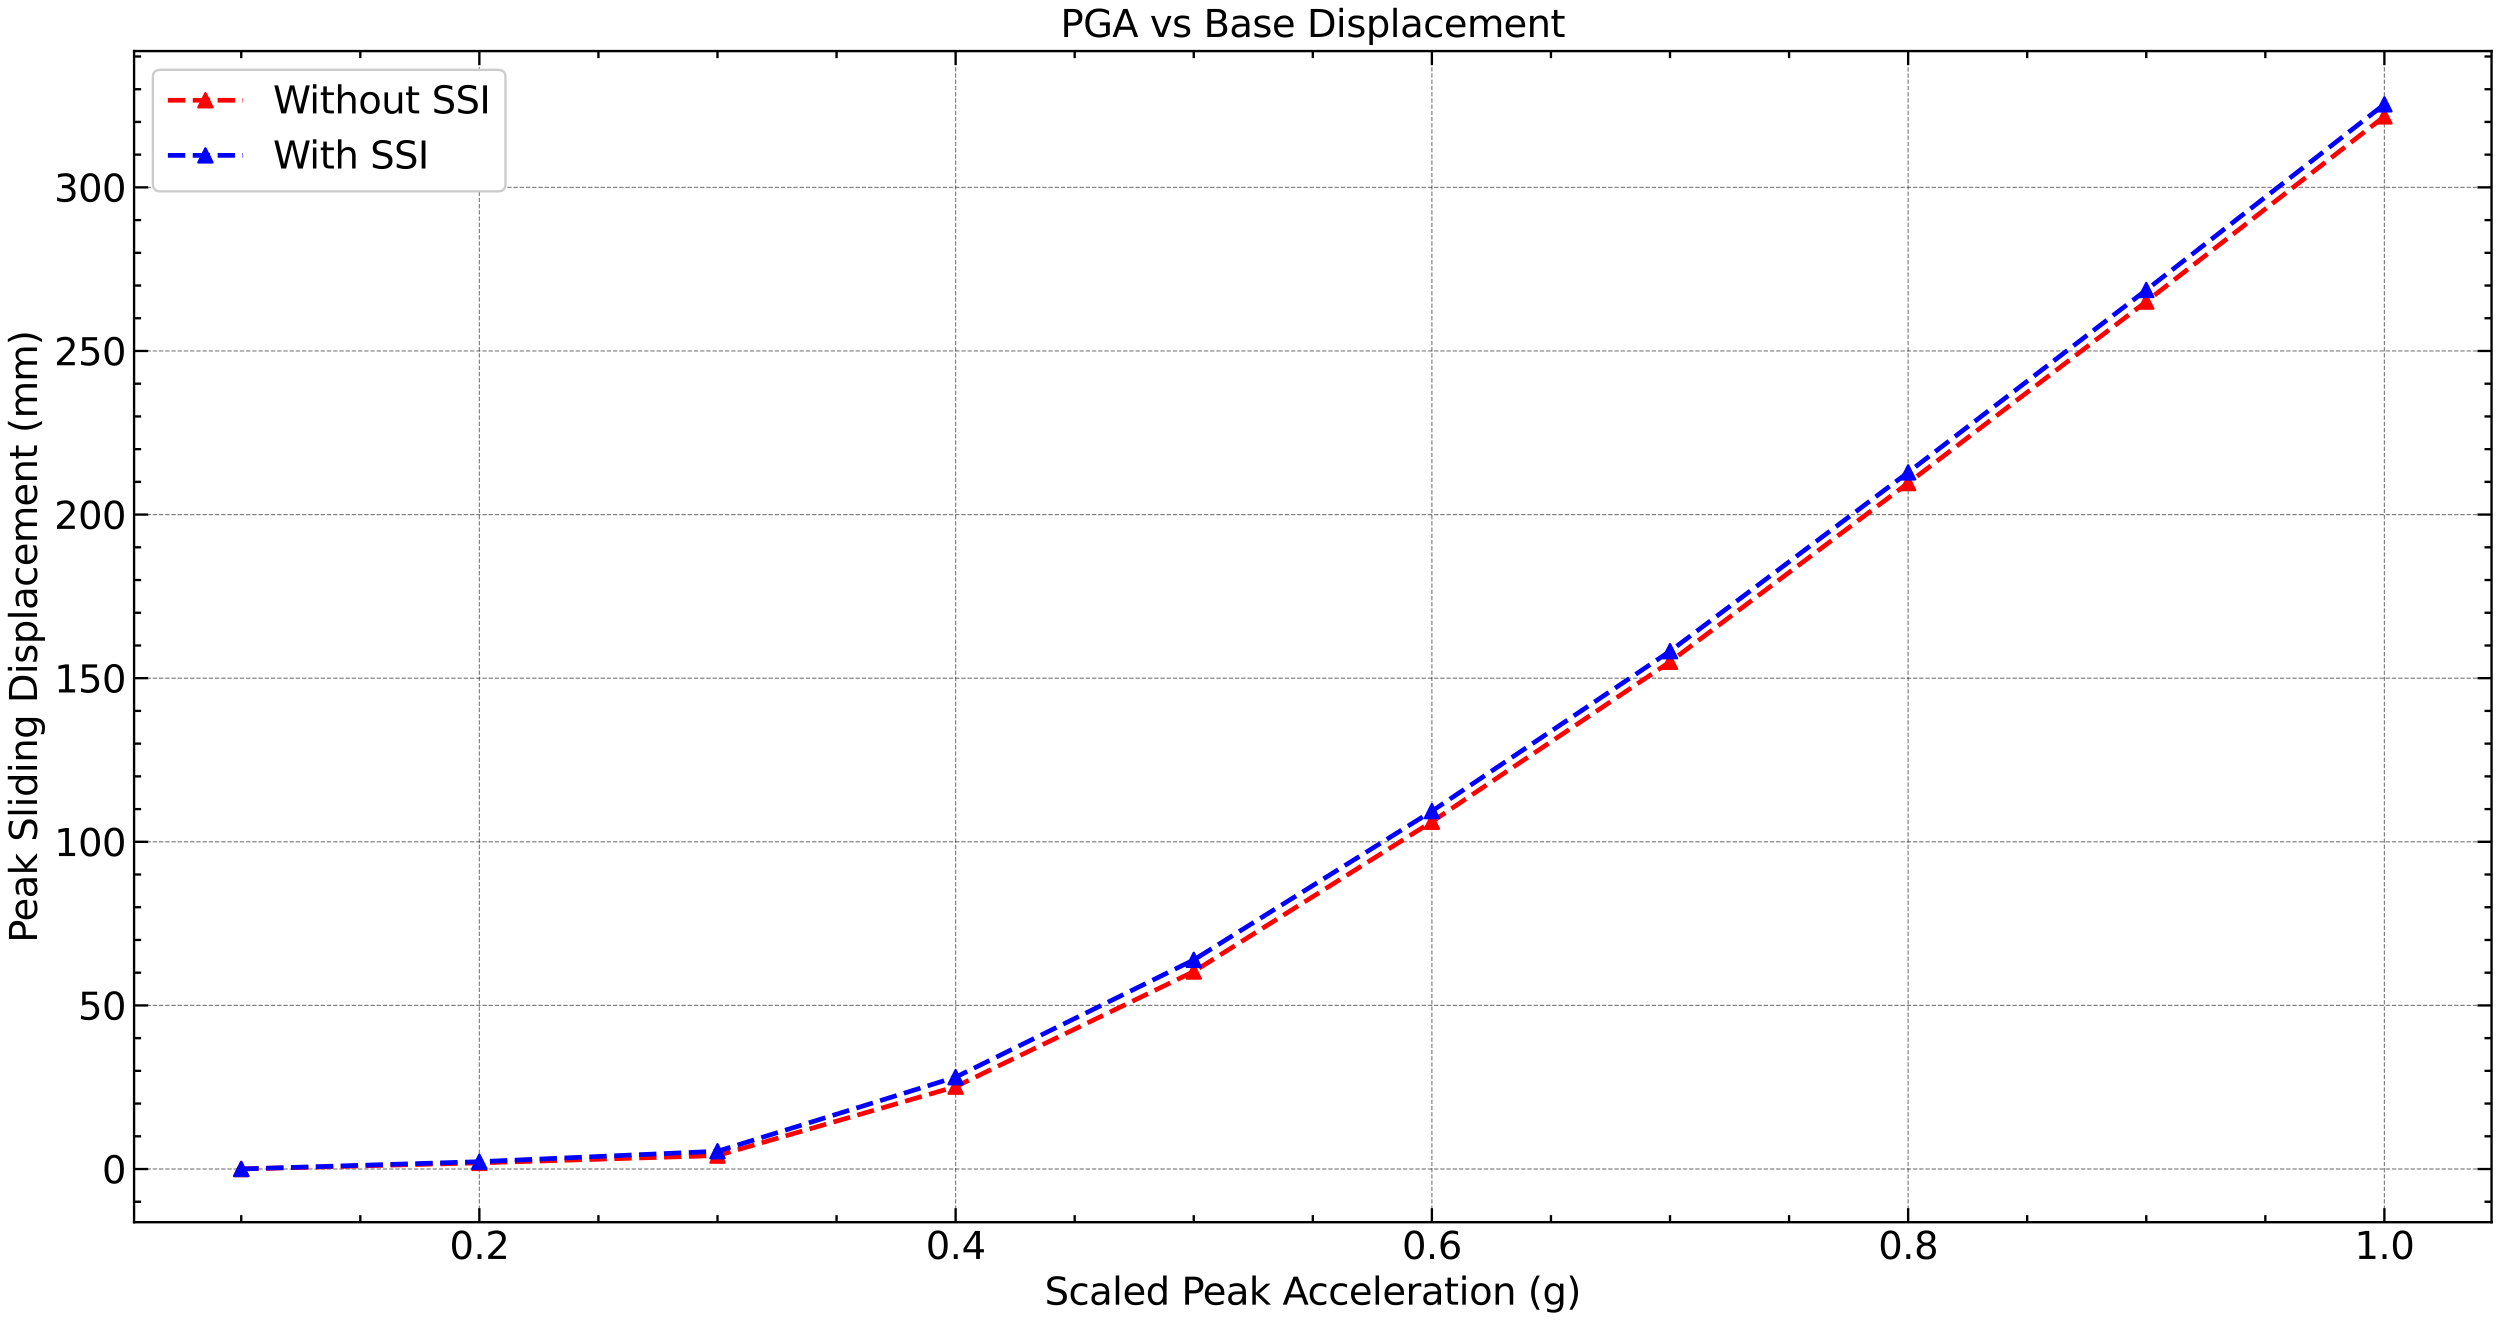 <?xml version="1.0" encoding="utf-8" standalone="no"?>
<!DOCTYPE svg PUBLIC "-//W3C//DTD SVG 1.1//EN"
  "http://www.w3.org/Graphics/SVG/1.1/DTD/svg11.dtd">
<svg xmlns:xlink="http://www.w3.org/1999/xlink" width="1065.125pt" height="562.788pt" viewBox="0 0 1065.125 562.788" xmlns="http://www.w3.org/2000/svg" version="1.1">
 <defs>
  <style type="text/css">*{stroke-linejoin: round; stroke-linecap: butt}</style>
 </defs>
 <g id="figure_1">
  <g id="patch_1">
   <path d="M 0 562.788 
L 1065.125 562.788 
L 1065.125 0 
L 0 0 
z
" style="fill: #ffffff"/>
  </g>
  <g id="axes_1">
   <g id="patch_2">
    <path d="M 57.125 520.717 
L 1061.525 520.717 
L 1061.525 21.758 
L 57.125 21.758 
z
" style="fill: #ffffff"/>
   </g>
   <g id="matplotlib.axis_1">
    <g id="xtick_1">
     <g id="line2d_1">
      <path d="M 204.234 520.717 
L 204.234 21.758 
" clip-path="url(#pe6482aa13a)" style="fill: none; stroke-dasharray: 1.85,0.8; stroke-dashoffset: 0; stroke: #000000; stroke-opacity: 0.5; stroke-width: 0.5"/>
     </g>
     <g id="line2d_2">
      <defs>
       <path id="m97646b4188" d="M 0 0 
L 0 -6 
" style="stroke: #000000"/>
      </defs>
      <g>
       <use xlink:href="#m97646b4188" x="204.234" y="520.717" style="stroke: #000000"/>
      </g>
     </g>
     <g id="line2d_3">
      <defs>
       <path id="mc28f38e3e9" d="M 0 0 
L 0 6 
" style="stroke: #000000"/>
      </defs>
      <g>
       <use xlink:href="#mc28f38e3e9" x="204.234" y="21.758" style="stroke: #000000"/>
      </g>
     </g>
     <g id="text_1">
      <!-- 0.2 -->
      <g transform="translate(191.512 536.375) scale(0.16 -0.16)">
       <defs>
        <path id="DejaVuSans-30" d="M 2034 4250 
Q 1547 4250 1301 3770 
Q 1056 3291 1056 2328 
Q 1056 1369 1301 889 
Q 1547 409 2034 409 
Q 2525 409 2770 889 
Q 3016 1369 3016 2328 
Q 3016 3291 2770 3770 
Q 2525 4250 2034 4250 
z
M 2034 4750 
Q 2819 4750 3233 4129 
Q 3647 3509 3647 2328 
Q 3647 1150 3233 529 
Q 2819 -91 2034 -91 
Q 1250 -91 836 529 
Q 422 1150 422 2328 
Q 422 3509 836 4129 
Q 1250 4750 2034 4750 
z
" transform="scale(0.016)"/>
        <path id="DejaVuSans-2e" d="M 684 794 
L 1344 794 
L 1344 0 
L 684 0 
L 684 794 
z
" transform="scale(0.016)"/>
        <path id="DejaVuSans-32" d="M 1228 531 
L 3431 531 
L 3431 0 
L 469 0 
L 469 531 
Q 828 903 1448 1529 
Q 2069 2156 2228 2338 
Q 2531 2678 2651 2914 
Q 2772 3150 2772 3378 
Q 2772 3750 2511 3984 
Q 2250 4219 1831 4219 
Q 1534 4219 1204 4116 
Q 875 4013 500 3803 
L 500 4441 
Q 881 4594 1212 4672 
Q 1544 4750 1819 4750 
Q 2544 4750 2975 4387 
Q 3406 4025 3406 3419 
Q 3406 3131 3298 2873 
Q 3191 2616 2906 2266 
Q 2828 2175 2409 1742 
Q 1991 1309 1228 531 
z
" transform="scale(0.016)"/>
       </defs>
       <use xlink:href="#DejaVuSans-30"/>
       <use xlink:href="#DejaVuSans-2e" x="63.623"/>
       <use xlink:href="#DejaVuSans-32" x="95.41"/>
      </g>
     </g>
    </g>
    <g id="xtick_2">
     <g id="line2d_4">
      <path d="M 407.143 520.717 
L 407.143 21.758 
" clip-path="url(#pe6482aa13a)" style="fill: none; stroke-dasharray: 1.85,0.8; stroke-dashoffset: 0; stroke: #000000; stroke-opacity: 0.5; stroke-width: 0.5"/>
     </g>
     <g id="line2d_5">
      <g>
       <use xlink:href="#m97646b4188" x="407.143" y="520.717" style="stroke: #000000"/>
      </g>
     </g>
     <g id="line2d_6">
      <g>
       <use xlink:href="#mc28f38e3e9" x="407.143" y="21.758" style="stroke: #000000"/>
      </g>
     </g>
     <g id="text_2">
      <!-- 0.4 -->
      <g transform="translate(394.421 536.375) scale(0.16 -0.16)">
       <defs>
        <path id="DejaVuSans-34" d="M 2419 4116 
L 825 1625 
L 2419 1625 
L 2419 4116 
z
M 2253 4666 
L 3047 4666 
L 3047 1625 
L 3713 1625 
L 3713 1100 
L 3047 1100 
L 3047 0 
L 2419 0 
L 2419 1100 
L 313 1100 
L 313 1709 
L 2253 4666 
z
" transform="scale(0.016)"/>
       </defs>
       <use xlink:href="#DejaVuSans-30"/>
       <use xlink:href="#DejaVuSans-2e" x="63.623"/>
       <use xlink:href="#DejaVuSans-34" x="95.41"/>
      </g>
     </g>
    </g>
    <g id="xtick_3">
     <g id="line2d_7">
      <path d="M 610.052 520.717 
L 610.052 21.758 
" clip-path="url(#pe6482aa13a)" style="fill: none; stroke-dasharray: 1.85,0.8; stroke-dashoffset: 0; stroke: #000000; stroke-opacity: 0.5; stroke-width: 0.5"/>
     </g>
     <g id="line2d_8">
      <g>
       <use xlink:href="#m97646b4188" x="610.052" y="520.717" style="stroke: #000000"/>
      </g>
     </g>
     <g id="line2d_9">
      <g>
       <use xlink:href="#mc28f38e3e9" x="610.052" y="21.758" style="stroke: #000000"/>
      </g>
     </g>
     <g id="text_3">
      <!-- 0.6 -->
      <g transform="translate(597.33 536.375) scale(0.16 -0.16)">
       <defs>
        <path id="DejaVuSans-36" d="M 2113 2584 
Q 1688 2584 1439 2293 
Q 1191 2003 1191 1497 
Q 1191 994 1439 701 
Q 1688 409 2113 409 
Q 2538 409 2786 701 
Q 3034 994 3034 1497 
Q 3034 2003 2786 2293 
Q 2538 2584 2113 2584 
z
M 3366 4563 
L 3366 3988 
Q 3128 4100 2886 4159 
Q 2644 4219 2406 4219 
Q 1781 4219 1451 3797 
Q 1122 3375 1075 2522 
Q 1259 2794 1537 2939 
Q 1816 3084 2150 3084 
Q 2853 3084 3261 2657 
Q 3669 2231 3669 1497 
Q 3669 778 3244 343 
Q 2819 -91 2113 -91 
Q 1303 -91 875 529 
Q 447 1150 447 2328 
Q 447 3434 972 4092 
Q 1497 4750 2381 4750 
Q 2619 4750 2861 4703 
Q 3103 4656 3366 4563 
z
" transform="scale(0.016)"/>
       </defs>
       <use xlink:href="#DejaVuSans-30"/>
       <use xlink:href="#DejaVuSans-2e" x="63.623"/>
       <use xlink:href="#DejaVuSans-36" x="95.41"/>
      </g>
     </g>
    </g>
    <g id="xtick_4">
     <g id="line2d_10">
      <path d="M 812.961 520.717 
L 812.961 21.758 
" clip-path="url(#pe6482aa13a)" style="fill: none; stroke-dasharray: 1.85,0.8; stroke-dashoffset: 0; stroke: #000000; stroke-opacity: 0.5; stroke-width: 0.5"/>
     </g>
     <g id="line2d_11">
      <g>
       <use xlink:href="#m97646b4188" x="812.961" y="520.717" style="stroke: #000000"/>
      </g>
     </g>
     <g id="line2d_12">
      <g>
       <use xlink:href="#mc28f38e3e9" x="812.961" y="21.758" style="stroke: #000000"/>
      </g>
     </g>
     <g id="text_4">
      <!-- 0.8 -->
      <g transform="translate(800.239 536.375) scale(0.16 -0.16)">
       <defs>
        <path id="DejaVuSans-38" d="M 2034 2216 
Q 1584 2216 1326 1975 
Q 1069 1734 1069 1313 
Q 1069 891 1326 650 
Q 1584 409 2034 409 
Q 2484 409 2743 651 
Q 3003 894 3003 1313 
Q 3003 1734 2745 1975 
Q 2488 2216 2034 2216 
z
M 1403 2484 
Q 997 2584 770 2862 
Q 544 3141 544 3541 
Q 544 4100 942 4425 
Q 1341 4750 2034 4750 
Q 2731 4750 3128 4425 
Q 3525 4100 3525 3541 
Q 3525 3141 3298 2862 
Q 3072 2584 2669 2484 
Q 3125 2378 3379 2068 
Q 3634 1759 3634 1313 
Q 3634 634 3220 271 
Q 2806 -91 2034 -91 
Q 1263 -91 848 271 
Q 434 634 434 1313 
Q 434 1759 690 2068 
Q 947 2378 1403 2484 
z
M 1172 3481 
Q 1172 3119 1398 2916 
Q 1625 2713 2034 2713 
Q 2441 2713 2670 2916 
Q 2900 3119 2900 3481 
Q 2900 3844 2670 4047 
Q 2441 4250 2034 4250 
Q 1625 4250 1398 4047 
Q 1172 3844 1172 3481 
z
" transform="scale(0.016)"/>
       </defs>
       <use xlink:href="#DejaVuSans-30"/>
       <use xlink:href="#DejaVuSans-2e" x="63.623"/>
       <use xlink:href="#DejaVuSans-38" x="95.41"/>
      </g>
     </g>
    </g>
    <g id="xtick_5">
     <g id="line2d_13">
      <path d="M 1015.87 520.717 
L 1015.87 21.758 
" clip-path="url(#pe6482aa13a)" style="fill: none; stroke-dasharray: 1.85,0.8; stroke-dashoffset: 0; stroke: #000000; stroke-opacity: 0.5; stroke-width: 0.5"/>
     </g>
     <g id="line2d_14">
      <g>
       <use xlink:href="#m97646b4188" x="1015.87" y="520.717" style="stroke: #000000"/>
      </g>
     </g>
     <g id="line2d_15">
      <g>
       <use xlink:href="#mc28f38e3e9" x="1015.87" y="21.758" style="stroke: #000000"/>
      </g>
     </g>
     <g id="text_5">
      <!-- 1.0 -->
      <g transform="translate(1003.148 536.375) scale(0.16 -0.16)">
       <defs>
        <path id="DejaVuSans-31" d="M 794 531 
L 1825 531 
L 1825 4091 
L 703 3866 
L 703 4441 
L 1819 4666 
L 2450 4666 
L 2450 531 
L 3481 531 
L 3481 0 
L 794 0 
L 794 531 
z
" transform="scale(0.016)"/>
       </defs>
       <use xlink:href="#DejaVuSans-31"/>
       <use xlink:href="#DejaVuSans-2e" x="63.623"/>
       <use xlink:href="#DejaVuSans-30" x="95.41"/>
      </g>
     </g>
    </g>
    <g id="xtick_6">
     <g id="line2d_16">
      <defs>
       <path id="mf83db8bc07" d="M 0 0 
L 0 -3 
" style="stroke: #000000"/>
      </defs>
      <g>
       <use xlink:href="#mf83db8bc07" x="102.78" y="520.717" style="stroke: #000000"/>
      </g>
     </g>
     <g id="line2d_17">
      <defs>
       <path id="mc433a8d5a1" d="M 0 0 
L 0 3 
" style="stroke: #000000"/>
      </defs>
      <g>
       <use xlink:href="#mc433a8d5a1" x="102.78" y="21.758" style="stroke: #000000"/>
      </g>
     </g>
    </g>
    <g id="xtick_7">
     <g id="line2d_18">
      <g>
       <use xlink:href="#mf83db8bc07" x="153.507" y="520.717" style="stroke: #000000"/>
      </g>
     </g>
     <g id="line2d_19">
      <g>
       <use xlink:href="#mc433a8d5a1" x="153.507" y="21.758" style="stroke: #000000"/>
      </g>
     </g>
    </g>
    <g id="xtick_8">
     <g id="line2d_20">
      <g>
       <use xlink:href="#mf83db8bc07" x="254.961" y="520.717" style="stroke: #000000"/>
      </g>
     </g>
     <g id="line2d_21">
      <g>
       <use xlink:href="#mc433a8d5a1" x="254.961" y="21.758" style="stroke: #000000"/>
      </g>
     </g>
    </g>
    <g id="xtick_9">
     <g id="line2d_22">
      <g>
       <use xlink:href="#mf83db8bc07" x="305.689" y="520.717" style="stroke: #000000"/>
      </g>
     </g>
     <g id="line2d_23">
      <g>
       <use xlink:href="#mc433a8d5a1" x="305.689" y="21.758" style="stroke: #000000"/>
      </g>
     </g>
    </g>
    <g id="xtick_10">
     <g id="line2d_24">
      <g>
       <use xlink:href="#mf83db8bc07" x="356.416" y="520.717" style="stroke: #000000"/>
      </g>
     </g>
     <g id="line2d_25">
      <g>
       <use xlink:href="#mc433a8d5a1" x="356.416" y="21.758" style="stroke: #000000"/>
      </g>
     </g>
    </g>
    <g id="xtick_11">
     <g id="line2d_26">
      <g>
       <use xlink:href="#mf83db8bc07" x="457.87" y="520.717" style="stroke: #000000"/>
      </g>
     </g>
     <g id="line2d_27">
      <g>
       <use xlink:href="#mc433a8d5a1" x="457.87" y="21.758" style="stroke: #000000"/>
      </g>
     </g>
    </g>
    <g id="xtick_12">
     <g id="line2d_28">
      <g>
       <use xlink:href="#mf83db8bc07" x="508.598" y="520.717" style="stroke: #000000"/>
      </g>
     </g>
     <g id="line2d_29">
      <g>
       <use xlink:href="#mc433a8d5a1" x="508.598" y="21.758" style="stroke: #000000"/>
      </g>
     </g>
    </g>
    <g id="xtick_13">
     <g id="line2d_30">
      <g>
       <use xlink:href="#mf83db8bc07" x="559.325" y="520.717" style="stroke: #000000"/>
      </g>
     </g>
     <g id="line2d_31">
      <g>
       <use xlink:href="#mc433a8d5a1" x="559.325" y="21.758" style="stroke: #000000"/>
      </g>
     </g>
    </g>
    <g id="xtick_14">
     <g id="line2d_32">
      <g>
       <use xlink:href="#mf83db8bc07" x="660.78" y="520.717" style="stroke: #000000"/>
      </g>
     </g>
     <g id="line2d_33">
      <g>
       <use xlink:href="#mc433a8d5a1" x="660.78" y="21.758" style="stroke: #000000"/>
      </g>
     </g>
    </g>
    <g id="xtick_15">
     <g id="line2d_34">
      <g>
       <use xlink:href="#mf83db8bc07" x="711.507" y="520.717" style="stroke: #000000"/>
      </g>
     </g>
     <g id="line2d_35">
      <g>
       <use xlink:href="#mc433a8d5a1" x="711.507" y="21.758" style="stroke: #000000"/>
      </g>
     </g>
    </g>
    <g id="xtick_16">
     <g id="line2d_36">
      <g>
       <use xlink:href="#mf83db8bc07" x="762.234" y="520.717" style="stroke: #000000"/>
      </g>
     </g>
     <g id="line2d_37">
      <g>
       <use xlink:href="#mc433a8d5a1" x="762.234" y="21.758" style="stroke: #000000"/>
      </g>
     </g>
    </g>
    <g id="xtick_17">
     <g id="line2d_38">
      <g>
       <use xlink:href="#mf83db8bc07" x="863.689" y="520.717" style="stroke: #000000"/>
      </g>
     </g>
     <g id="line2d_39">
      <g>
       <use xlink:href="#mc433a8d5a1" x="863.689" y="21.758" style="stroke: #000000"/>
      </g>
     </g>
    </g>
    <g id="xtick_18">
     <g id="line2d_40">
      <g>
       <use xlink:href="#mf83db8bc07" x="914.416" y="520.717" style="stroke: #000000"/>
      </g>
     </g>
     <g id="line2d_41">
      <g>
       <use xlink:href="#mc433a8d5a1" x="914.416" y="21.758" style="stroke: #000000"/>
      </g>
     </g>
    </g>
    <g id="xtick_19">
     <g id="line2d_42">
      <g>
       <use xlink:href="#mf83db8bc07" x="965.143" y="520.717" style="stroke: #000000"/>
      </g>
     </g>
     <g id="line2d_43">
      <g>
       <use xlink:href="#mc433a8d5a1" x="965.143" y="21.758" style="stroke: #000000"/>
      </g>
     </g>
    </g>
    <g id="text_6">
     <!-- Scaled Peak Acceleration (g) -->
     <g transform="translate(445.069 555.86) scale(0.16 -0.16)">
      <defs>
       <path id="DejaVuSans-53" d="M 3425 4513 
L 3425 3897 
Q 3066 4069 2747 4153 
Q 2428 4238 2131 4238 
Q 1616 4238 1336 4038 
Q 1056 3838 1056 3469 
Q 1056 3159 1242 3001 
Q 1428 2844 1947 2747 
L 2328 2669 
Q 3034 2534 3370 2195 
Q 3706 1856 3706 1288 
Q 3706 609 3251 259 
Q 2797 -91 1919 -91 
Q 1588 -91 1214 -16 
Q 841 59 441 206 
L 441 856 
Q 825 641 1194 531 
Q 1563 422 1919 422 
Q 2459 422 2753 634 
Q 3047 847 3047 1241 
Q 3047 1584 2836 1778 
Q 2625 1972 2144 2069 
L 1759 2144 
Q 1053 2284 737 2584 
Q 422 2884 422 3419 
Q 422 4038 858 4394 
Q 1294 4750 2059 4750 
Q 2388 4750 2728 4690 
Q 3069 4631 3425 4513 
z
" transform="scale(0.016)"/>
       <path id="DejaVuSans-63" d="M 3122 3366 
L 3122 2828 
Q 2878 2963 2633 3030 
Q 2388 3097 2138 3097 
Q 1578 3097 1268 2742 
Q 959 2388 959 1747 
Q 959 1106 1268 751 
Q 1578 397 2138 397 
Q 2388 397 2633 464 
Q 2878 531 3122 666 
L 3122 134 
Q 2881 22 2623 -34 
Q 2366 -91 2075 -91 
Q 1284 -91 818 406 
Q 353 903 353 1747 
Q 353 2603 823 3093 
Q 1294 3584 2113 3584 
Q 2378 3584 2631 3529 
Q 2884 3475 3122 3366 
z
" transform="scale(0.016)"/>
       <path id="DejaVuSans-61" d="M 2194 1759 
Q 1497 1759 1228 1600 
Q 959 1441 959 1056 
Q 959 750 1161 570 
Q 1363 391 1709 391 
Q 2188 391 2477 730 
Q 2766 1069 2766 1631 
L 2766 1759 
L 2194 1759 
z
M 3341 1997 
L 3341 0 
L 2766 0 
L 2766 531 
Q 2569 213 2275 61 
Q 1981 -91 1556 -91 
Q 1019 -91 701 211 
Q 384 513 384 1019 
Q 384 1609 779 1909 
Q 1175 2209 1959 2209 
L 2766 2209 
L 2766 2266 
Q 2766 2663 2505 2880 
Q 2244 3097 1772 3097 
Q 1472 3097 1187 3025 
Q 903 2953 641 2809 
L 641 3341 
Q 956 3463 1253 3523 
Q 1550 3584 1831 3584 
Q 2591 3584 2966 3190 
Q 3341 2797 3341 1997 
z
" transform="scale(0.016)"/>
       <path id="DejaVuSans-6c" d="M 603 4863 
L 1178 4863 
L 1178 0 
L 603 0 
L 603 4863 
z
" transform="scale(0.016)"/>
       <path id="DejaVuSans-65" d="M 3597 1894 
L 3597 1613 
L 953 1613 
Q 991 1019 1311 708 
Q 1631 397 2203 397 
Q 2534 397 2845 478 
Q 3156 559 3463 722 
L 3463 178 
Q 3153 47 2828 -22 
Q 2503 -91 2169 -91 
Q 1331 -91 842 396 
Q 353 884 353 1716 
Q 353 2575 817 3079 
Q 1281 3584 2069 3584 
Q 2775 3584 3186 3129 
Q 3597 2675 3597 1894 
z
M 3022 2063 
Q 3016 2534 2758 2815 
Q 2500 3097 2075 3097 
Q 1594 3097 1305 2825 
Q 1016 2553 972 2059 
L 3022 2063 
z
" transform="scale(0.016)"/>
       <path id="DejaVuSans-64" d="M 2906 2969 
L 2906 4863 
L 3481 4863 
L 3481 0 
L 2906 0 
L 2906 525 
Q 2725 213 2448 61 
Q 2172 -91 1784 -91 
Q 1150 -91 751 415 
Q 353 922 353 1747 
Q 353 2572 751 3078 
Q 1150 3584 1784 3584 
Q 2172 3584 2448 3432 
Q 2725 3281 2906 2969 
z
M 947 1747 
Q 947 1113 1208 752 
Q 1469 391 1925 391 
Q 2381 391 2643 752 
Q 2906 1113 2906 1747 
Q 2906 2381 2643 2742 
Q 2381 3103 1925 3103 
Q 1469 3103 1208 2742 
Q 947 2381 947 1747 
z
" transform="scale(0.016)"/>
       <path id="DejaVuSans-20" transform="scale(0.016)"/>
       <path id="DejaVuSans-50" d="M 1259 4147 
L 1259 2394 
L 2053 2394 
Q 2494 2394 2734 2622 
Q 2975 2850 2975 3272 
Q 2975 3691 2734 3919 
Q 2494 4147 2053 4147 
L 1259 4147 
z
M 628 4666 
L 2053 4666 
Q 2838 4666 3239 4311 
Q 3641 3956 3641 3272 
Q 3641 2581 3239 2228 
Q 2838 1875 2053 1875 
L 1259 1875 
L 1259 0 
L 628 0 
L 628 4666 
z
" transform="scale(0.016)"/>
       <path id="DejaVuSans-6b" d="M 581 4863 
L 1159 4863 
L 1159 1991 
L 2875 3500 
L 3609 3500 
L 1753 1863 
L 3688 0 
L 2938 0 
L 1159 1709 
L 1159 0 
L 581 0 
L 581 4863 
z
" transform="scale(0.016)"/>
       <path id="DejaVuSans-41" d="M 2188 4044 
L 1331 1722 
L 3047 1722 
L 2188 4044 
z
M 1831 4666 
L 2547 4666 
L 4325 0 
L 3669 0 
L 3244 1197 
L 1141 1197 
L 716 0 
L 50 0 
L 1831 4666 
z
" transform="scale(0.016)"/>
       <path id="DejaVuSans-72" d="M 2631 2963 
Q 2534 3019 2420 3045 
Q 2306 3072 2169 3072 
Q 1681 3072 1420 2755 
Q 1159 2438 1159 1844 
L 1159 0 
L 581 0 
L 581 3500 
L 1159 3500 
L 1159 2956 
Q 1341 3275 1631 3429 
Q 1922 3584 2338 3584 
Q 2397 3584 2469 3576 
Q 2541 3569 2628 3553 
L 2631 2963 
z
" transform="scale(0.016)"/>
       <path id="DejaVuSans-74" d="M 1172 4494 
L 1172 3500 
L 2356 3500 
L 2356 3053 
L 1172 3053 
L 1172 1153 
Q 1172 725 1289 603 
Q 1406 481 1766 481 
L 2356 481 
L 2356 0 
L 1766 0 
Q 1100 0 847 248 
Q 594 497 594 1153 
L 594 3053 
L 172 3053 
L 172 3500 
L 594 3500 
L 594 4494 
L 1172 4494 
z
" transform="scale(0.016)"/>
       <path id="DejaVuSans-69" d="M 603 3500 
L 1178 3500 
L 1178 0 
L 603 0 
L 603 3500 
z
M 603 4863 
L 1178 4863 
L 1178 4134 
L 603 4134 
L 603 4863 
z
" transform="scale(0.016)"/>
       <path id="DejaVuSans-6f" d="M 1959 3097 
Q 1497 3097 1228 2736 
Q 959 2375 959 1747 
Q 959 1119 1226 758 
Q 1494 397 1959 397 
Q 2419 397 2687 759 
Q 2956 1122 2956 1747 
Q 2956 2369 2687 2733 
Q 2419 3097 1959 3097 
z
M 1959 3584 
Q 2709 3584 3137 3096 
Q 3566 2609 3566 1747 
Q 3566 888 3137 398 
Q 2709 -91 1959 -91 
Q 1206 -91 779 398 
Q 353 888 353 1747 
Q 353 2609 779 3096 
Q 1206 3584 1959 3584 
z
" transform="scale(0.016)"/>
       <path id="DejaVuSans-6e" d="M 3513 2113 
L 3513 0 
L 2938 0 
L 2938 2094 
Q 2938 2591 2744 2837 
Q 2550 3084 2163 3084 
Q 1697 3084 1428 2787 
Q 1159 2491 1159 1978 
L 1159 0 
L 581 0 
L 581 3500 
L 1159 3500 
L 1159 2956 
Q 1366 3272 1645 3428 
Q 1925 3584 2291 3584 
Q 2894 3584 3203 3211 
Q 3513 2838 3513 2113 
z
" transform="scale(0.016)"/>
       <path id="DejaVuSans-28" d="M 1984 4856 
Q 1566 4138 1362 3434 
Q 1159 2731 1159 2009 
Q 1159 1288 1364 580 
Q 1569 -128 1984 -844 
L 1484 -844 
Q 1016 -109 783 600 
Q 550 1309 550 2009 
Q 550 2706 781 3412 
Q 1013 4119 1484 4856 
L 1984 4856 
z
" transform="scale(0.016)"/>
       <path id="DejaVuSans-67" d="M 2906 1791 
Q 2906 2416 2648 2759 
Q 2391 3103 1925 3103 
Q 1463 3103 1205 2759 
Q 947 2416 947 1791 
Q 947 1169 1205 825 
Q 1463 481 1925 481 
Q 2391 481 2648 825 
Q 2906 1169 2906 1791 
z
M 3481 434 
Q 3481 -459 3084 -895 
Q 2688 -1331 1869 -1331 
Q 1566 -1331 1297 -1286 
Q 1028 -1241 775 -1147 
L 775 -588 
Q 1028 -725 1275 -790 
Q 1522 -856 1778 -856 
Q 2344 -856 2625 -561 
Q 2906 -266 2906 331 
L 2906 616 
Q 2728 306 2450 153 
Q 2172 0 1784 0 
Q 1141 0 747 490 
Q 353 981 353 1791 
Q 353 2603 747 3093 
Q 1141 3584 1784 3584 
Q 2172 3584 2450 3431 
Q 2728 3278 2906 2969 
L 2906 3500 
L 3481 3500 
L 3481 434 
z
" transform="scale(0.016)"/>
       <path id="DejaVuSans-29" d="M 513 4856 
L 1013 4856 
Q 1481 4119 1714 3412 
Q 1947 2706 1947 2009 
Q 1947 1309 1714 600 
Q 1481 -109 1013 -844 
L 513 -844 
Q 928 -128 1133 580 
Q 1338 1288 1338 2009 
Q 1338 2731 1133 3434 
Q 928 4138 513 4856 
z
" transform="scale(0.016)"/>
      </defs>
      <use xlink:href="#DejaVuSans-53"/>
      <use xlink:href="#DejaVuSans-63" x="63.477"/>
      <use xlink:href="#DejaVuSans-61" x="118.457"/>
      <use xlink:href="#DejaVuSans-6c" x="179.736"/>
      <use xlink:href="#DejaVuSans-65" x="207.52"/>
      <use xlink:href="#DejaVuSans-64" x="269.043"/>
      <use xlink:href="#DejaVuSans-20" x="332.52"/>
      <use xlink:href="#DejaVuSans-50" x="364.307"/>
      <use xlink:href="#DejaVuSans-65" x="420.984"/>
      <use xlink:href="#DejaVuSans-61" x="482.508"/>
      <use xlink:href="#DejaVuSans-6b" x="543.787"/>
      <use xlink:href="#DejaVuSans-20" x="601.697"/>
      <use xlink:href="#DejaVuSans-41" x="633.484"/>
      <use xlink:href="#DejaVuSans-63" x="700.143"/>
      <use xlink:href="#DejaVuSans-63" x="755.123"/>
      <use xlink:href="#DejaVuSans-65" x="810.104"/>
      <use xlink:href="#DejaVuSans-6c" x="871.627"/>
      <use xlink:href="#DejaVuSans-65" x="899.41"/>
      <use xlink:href="#DejaVuSans-72" x="960.934"/>
      <use xlink:href="#DejaVuSans-61" x="1002.047"/>
      <use xlink:href="#DejaVuSans-74" x="1063.326"/>
      <use xlink:href="#DejaVuSans-69" x="1102.535"/>
      <use xlink:href="#DejaVuSans-6f" x="1130.318"/>
      <use xlink:href="#DejaVuSans-6e" x="1191.5"/>
      <use xlink:href="#DejaVuSans-20" x="1254.879"/>
      <use xlink:href="#DejaVuSans-28" x="1286.666"/>
      <use xlink:href="#DejaVuSans-67" x="1325.68"/>
      <use xlink:href="#DejaVuSans-29" x="1389.156"/>
     </g>
    </g>
   </g>
   <g id="matplotlib.axis_2">
    <g id="ytick_1">
     <g id="line2d_44">
      <path d="M 57.125 498.058 
L 1061.525 498.058 
" clip-path="url(#pe6482aa13a)" style="fill: none; stroke-dasharray: 1.85,0.8; stroke-dashoffset: 0; stroke: #000000; stroke-opacity: 0.5; stroke-width: 0.5"/>
     </g>
     <g id="line2d_45">
      <defs>
       <path id="m7f19f9c72f" d="M 0 0 
L 6 0 
" style="stroke: #000000"/>
      </defs>
      <g>
       <use xlink:href="#m7f19f9c72f" x="57.125" y="498.058" style="stroke: #000000"/>
      </g>
     </g>
     <g id="line2d_46">
      <defs>
       <path id="m392a9d137a" d="M 0 0 
L -6 0 
" style="stroke: #000000"/>
      </defs>
      <g>
       <use xlink:href="#m392a9d137a" x="1061.525" y="498.058" style="stroke: #000000"/>
      </g>
     </g>
     <g id="text_7">
      <!-- 0 -->
      <g transform="translate(43.445 504.136) scale(0.16 -0.16)">
       <use xlink:href="#DejaVuSans-30"/>
      </g>
     </g>
    </g>
    <g id="ytick_2">
     <g id="line2d_47">
      <path d="M 57.125 428.353 
L 1061.525 428.353 
" clip-path="url(#pe6482aa13a)" style="fill: none; stroke-dasharray: 1.85,0.8; stroke-dashoffset: 0; stroke: #000000; stroke-opacity: 0.5; stroke-width: 0.5"/>
     </g>
     <g id="line2d_48">
      <g>
       <use xlink:href="#m7f19f9c72f" x="57.125" y="428.353" style="stroke: #000000"/>
      </g>
     </g>
     <g id="line2d_49">
      <g>
       <use xlink:href="#m392a9d137a" x="1061.525" y="428.353" style="stroke: #000000"/>
      </g>
     </g>
     <g id="text_8">
      <!-- 50 -->
      <g transform="translate(33.265 434.432) scale(0.16 -0.16)">
       <defs>
        <path id="DejaVuSans-35" d="M 691 4666 
L 3169 4666 
L 3169 4134 
L 1269 4134 
L 1269 2991 
Q 1406 3038 1543 3061 
Q 1681 3084 1819 3084 
Q 2600 3084 3056 2656 
Q 3513 2228 3513 1497 
Q 3513 744 3044 326 
Q 2575 -91 1722 -91 
Q 1428 -91 1123 -41 
Q 819 9 494 109 
L 494 744 
Q 775 591 1075 516 
Q 1375 441 1709 441 
Q 2250 441 2565 725 
Q 2881 1009 2881 1497 
Q 2881 1984 2565 2268 
Q 2250 2553 1709 2553 
Q 1456 2553 1204 2497 
Q 953 2441 691 2322 
L 691 4666 
z
" transform="scale(0.016)"/>
       </defs>
       <use xlink:href="#DejaVuSans-35"/>
       <use xlink:href="#DejaVuSans-30" x="63.623"/>
      </g>
     </g>
    </g>
    <g id="ytick_3">
     <g id="line2d_50">
      <path d="M 57.125 358.648 
L 1061.525 358.648 
" clip-path="url(#pe6482aa13a)" style="fill: none; stroke-dasharray: 1.85,0.8; stroke-dashoffset: 0; stroke: #000000; stroke-opacity: 0.5; stroke-width: 0.5"/>
     </g>
     <g id="line2d_51">
      <g>
       <use xlink:href="#m7f19f9c72f" x="57.125" y="358.648" style="stroke: #000000"/>
      </g>
     </g>
     <g id="line2d_52">
      <g>
       <use xlink:href="#m392a9d137a" x="1061.525" y="358.648" style="stroke: #000000"/>
      </g>
     </g>
     <g id="text_9">
      <!-- 100 -->
      <g transform="translate(23.085 364.727) scale(0.16 -0.16)">
       <use xlink:href="#DejaVuSans-31"/>
       <use xlink:href="#DejaVuSans-30" x="63.623"/>
       <use xlink:href="#DejaVuSans-30" x="127.246"/>
      </g>
     </g>
    </g>
    <g id="ytick_4">
     <g id="line2d_53">
      <path d="M 57.125 288.944 
L 1061.525 288.944 
" clip-path="url(#pe6482aa13a)" style="fill: none; stroke-dasharray: 1.85,0.8; stroke-dashoffset: 0; stroke: #000000; stroke-opacity: 0.5; stroke-width: 0.5"/>
     </g>
     <g id="line2d_54">
      <g>
       <use xlink:href="#m7f19f9c72f" x="57.125" y="288.944" style="stroke: #000000"/>
      </g>
     </g>
     <g id="line2d_55">
      <g>
       <use xlink:href="#m392a9d137a" x="1061.525" y="288.944" style="stroke: #000000"/>
      </g>
     </g>
     <g id="text_10">
      <!-- 150 -->
      <g transform="translate(23.085 295.023) scale(0.16 -0.16)">
       <use xlink:href="#DejaVuSans-31"/>
       <use xlink:href="#DejaVuSans-35" x="63.623"/>
       <use xlink:href="#DejaVuSans-30" x="127.246"/>
      </g>
     </g>
    </g>
    <g id="ytick_5">
     <g id="line2d_56">
      <path d="M 57.125 219.239 
L 1061.525 219.239 
" clip-path="url(#pe6482aa13a)" style="fill: none; stroke-dasharray: 1.85,0.8; stroke-dashoffset: 0; stroke: #000000; stroke-opacity: 0.5; stroke-width: 0.5"/>
     </g>
     <g id="line2d_57">
      <g>
       <use xlink:href="#m7f19f9c72f" x="57.125" y="219.239" style="stroke: #000000"/>
      </g>
     </g>
     <g id="line2d_58">
      <g>
       <use xlink:href="#m392a9d137a" x="1061.525" y="219.239" style="stroke: #000000"/>
      </g>
     </g>
     <g id="text_11">
      <!-- 200 -->
      <g transform="translate(23.085 225.318) scale(0.16 -0.16)">
       <use xlink:href="#DejaVuSans-32"/>
       <use xlink:href="#DejaVuSans-30" x="63.623"/>
       <use xlink:href="#DejaVuSans-30" x="127.246"/>
      </g>
     </g>
    </g>
    <g id="ytick_6">
     <g id="line2d_59">
      <path d="M 57.125 149.535 
L 1061.525 149.535 
" clip-path="url(#pe6482aa13a)" style="fill: none; stroke-dasharray: 1.85,0.8; stroke-dashoffset: 0; stroke: #000000; stroke-opacity: 0.5; stroke-width: 0.5"/>
     </g>
     <g id="line2d_60">
      <g>
       <use xlink:href="#m7f19f9c72f" x="57.125" y="149.535" style="stroke: #000000"/>
      </g>
     </g>
     <g id="line2d_61">
      <g>
       <use xlink:href="#m392a9d137a" x="1061.525" y="149.535" style="stroke: #000000"/>
      </g>
     </g>
     <g id="text_12">
      <!-- 250 -->
      <g transform="translate(23.085 155.613) scale(0.16 -0.16)">
       <use xlink:href="#DejaVuSans-32"/>
       <use xlink:href="#DejaVuSans-35" x="63.623"/>
       <use xlink:href="#DejaVuSans-30" x="127.246"/>
      </g>
     </g>
    </g>
    <g id="ytick_7">
     <g id="line2d_62">
      <path d="M 57.125 79.83 
L 1061.525 79.83 
" clip-path="url(#pe6482aa13a)" style="fill: none; stroke-dasharray: 1.85,0.8; stroke-dashoffset: 0; stroke: #000000; stroke-opacity: 0.5; stroke-width: 0.5"/>
     </g>
     <g id="line2d_63">
      <g>
       <use xlink:href="#m7f19f9c72f" x="57.125" y="79.83" style="stroke: #000000"/>
      </g>
     </g>
     <g id="line2d_64">
      <g>
       <use xlink:href="#m392a9d137a" x="1061.525" y="79.83" style="stroke: #000000"/>
      </g>
     </g>
     <g id="text_13">
      <!-- 300 -->
      <g transform="translate(23.085 85.909) scale(0.16 -0.16)">
       <defs>
        <path id="DejaVuSans-33" d="M 2597 2516 
Q 3050 2419 3304 2112 
Q 3559 1806 3559 1356 
Q 3559 666 3084 287 
Q 2609 -91 1734 -91 
Q 1441 -91 1130 -33 
Q 819 25 488 141 
L 488 750 
Q 750 597 1062 519 
Q 1375 441 1716 441 
Q 2309 441 2620 675 
Q 2931 909 2931 1356 
Q 2931 1769 2642 2001 
Q 2353 2234 1838 2234 
L 1294 2234 
L 1294 2753 
L 1863 2753 
Q 2328 2753 2575 2939 
Q 2822 3125 2822 3475 
Q 2822 3834 2567 4026 
Q 2313 4219 1838 4219 
Q 1578 4219 1281 4162 
Q 984 4106 628 3988 
L 628 4550 
Q 988 4650 1302 4700 
Q 1616 4750 1894 4750 
Q 2613 4750 3031 4423 
Q 3450 4097 3450 3541 
Q 3450 3153 3228 2886 
Q 3006 2619 2597 2516 
z
" transform="scale(0.016)"/>
       </defs>
       <use xlink:href="#DejaVuSans-33"/>
       <use xlink:href="#DejaVuSans-30" x="63.623"/>
       <use xlink:href="#DejaVuSans-30" x="127.246"/>
      </g>
     </g>
    </g>
    <g id="ytick_8">
     <g id="line2d_65">
      <defs>
       <path id="m80f76476c9" d="M 0 0 
L 3 0 
" style="stroke: #000000"/>
      </defs>
      <g>
       <use xlink:href="#m80f76476c9" x="57.125" y="511.999" style="stroke: #000000"/>
      </g>
     </g>
     <g id="line2d_66">
      <defs>
       <path id="m7c73eed6bf" d="M 0 0 
L -3 0 
" style="stroke: #000000"/>
      </defs>
      <g>
       <use xlink:href="#m7c73eed6bf" x="1061.525" y="511.999" style="stroke: #000000"/>
      </g>
     </g>
    </g>
    <g id="ytick_9">
     <g id="line2d_67">
      <g>
       <use xlink:href="#m80f76476c9" x="57.125" y="484.117" style="stroke: #000000"/>
      </g>
     </g>
     <g id="line2d_68">
      <g>
       <use xlink:href="#m7c73eed6bf" x="1061.525" y="484.117" style="stroke: #000000"/>
      </g>
     </g>
    </g>
    <g id="ytick_10">
     <g id="line2d_69">
      <g>
       <use xlink:href="#m80f76476c9" x="57.125" y="470.176" style="stroke: #000000"/>
      </g>
     </g>
     <g id="line2d_70">
      <g>
       <use xlink:href="#m7c73eed6bf" x="1061.525" y="470.176" style="stroke: #000000"/>
      </g>
     </g>
    </g>
    <g id="ytick_11">
     <g id="line2d_71">
      <g>
       <use xlink:href="#m80f76476c9" x="57.125" y="456.235" style="stroke: #000000"/>
      </g>
     </g>
     <g id="line2d_72">
      <g>
       <use xlink:href="#m7c73eed6bf" x="1061.525" y="456.235" style="stroke: #000000"/>
      </g>
     </g>
    </g>
    <g id="ytick_12">
     <g id="line2d_73">
      <g>
       <use xlink:href="#m80f76476c9" x="57.125" y="442.294" style="stroke: #000000"/>
      </g>
     </g>
     <g id="line2d_74">
      <g>
       <use xlink:href="#m7c73eed6bf" x="1061.525" y="442.294" style="stroke: #000000"/>
      </g>
     </g>
    </g>
    <g id="ytick_13">
     <g id="line2d_75">
      <g>
       <use xlink:href="#m80f76476c9" x="57.125" y="414.412" style="stroke: #000000"/>
      </g>
     </g>
     <g id="line2d_76">
      <g>
       <use xlink:href="#m7c73eed6bf" x="1061.525" y="414.412" style="stroke: #000000"/>
      </g>
     </g>
    </g>
    <g id="ytick_14">
     <g id="line2d_77">
      <g>
       <use xlink:href="#m80f76476c9" x="57.125" y="400.471" style="stroke: #000000"/>
      </g>
     </g>
     <g id="line2d_78">
      <g>
       <use xlink:href="#m7c73eed6bf" x="1061.525" y="400.471" style="stroke: #000000"/>
      </g>
     </g>
    </g>
    <g id="ytick_15">
     <g id="line2d_79">
      <g>
       <use xlink:href="#m80f76476c9" x="57.125" y="386.53" style="stroke: #000000"/>
      </g>
     </g>
     <g id="line2d_80">
      <g>
       <use xlink:href="#m7c73eed6bf" x="1061.525" y="386.53" style="stroke: #000000"/>
      </g>
     </g>
    </g>
    <g id="ytick_16">
     <g id="line2d_81">
      <g>
       <use xlink:href="#m80f76476c9" x="57.125" y="372.589" style="stroke: #000000"/>
      </g>
     </g>
     <g id="line2d_82">
      <g>
       <use xlink:href="#m7c73eed6bf" x="1061.525" y="372.589" style="stroke: #000000"/>
      </g>
     </g>
    </g>
    <g id="ytick_17">
     <g id="line2d_83">
      <g>
       <use xlink:href="#m80f76476c9" x="57.125" y="344.708" style="stroke: #000000"/>
      </g>
     </g>
     <g id="line2d_84">
      <g>
       <use xlink:href="#m7c73eed6bf" x="1061.525" y="344.708" style="stroke: #000000"/>
      </g>
     </g>
    </g>
    <g id="ytick_18">
     <g id="line2d_85">
      <g>
       <use xlink:href="#m80f76476c9" x="57.125" y="330.767" style="stroke: #000000"/>
      </g>
     </g>
     <g id="line2d_86">
      <g>
       <use xlink:href="#m7c73eed6bf" x="1061.525" y="330.767" style="stroke: #000000"/>
      </g>
     </g>
    </g>
    <g id="ytick_19">
     <g id="line2d_87">
      <g>
       <use xlink:href="#m80f76476c9" x="57.125" y="316.826" style="stroke: #000000"/>
      </g>
     </g>
     <g id="line2d_88">
      <g>
       <use xlink:href="#m7c73eed6bf" x="1061.525" y="316.826" style="stroke: #000000"/>
      </g>
     </g>
    </g>
    <g id="ytick_20">
     <g id="line2d_89">
      <g>
       <use xlink:href="#m80f76476c9" x="57.125" y="302.885" style="stroke: #000000"/>
      </g>
     </g>
     <g id="line2d_90">
      <g>
       <use xlink:href="#m7c73eed6bf" x="1061.525" y="302.885" style="stroke: #000000"/>
      </g>
     </g>
    </g>
    <g id="ytick_21">
     <g id="line2d_91">
      <g>
       <use xlink:href="#m80f76476c9" x="57.125" y="275.003" style="stroke: #000000"/>
      </g>
     </g>
     <g id="line2d_92">
      <g>
       <use xlink:href="#m7c73eed6bf" x="1061.525" y="275.003" style="stroke: #000000"/>
      </g>
     </g>
    </g>
    <g id="ytick_22">
     <g id="line2d_93">
      <g>
       <use xlink:href="#m80f76476c9" x="57.125" y="261.062" style="stroke: #000000"/>
      </g>
     </g>
     <g id="line2d_94">
      <g>
       <use xlink:href="#m7c73eed6bf" x="1061.525" y="261.062" style="stroke: #000000"/>
      </g>
     </g>
    </g>
    <g id="ytick_23">
     <g id="line2d_95">
      <g>
       <use xlink:href="#m80f76476c9" x="57.125" y="247.121" style="stroke: #000000"/>
      </g>
     </g>
     <g id="line2d_96">
      <g>
       <use xlink:href="#m7c73eed6bf" x="1061.525" y="247.121" style="stroke: #000000"/>
      </g>
     </g>
    </g>
    <g id="ytick_24">
     <g id="line2d_97">
      <g>
       <use xlink:href="#m80f76476c9" x="57.125" y="233.18" style="stroke: #000000"/>
      </g>
     </g>
     <g id="line2d_98">
      <g>
       <use xlink:href="#m7c73eed6bf" x="1061.525" y="233.18" style="stroke: #000000"/>
      </g>
     </g>
    </g>
    <g id="ytick_25">
     <g id="line2d_99">
      <g>
       <use xlink:href="#m80f76476c9" x="57.125" y="205.298" style="stroke: #000000"/>
      </g>
     </g>
     <g id="line2d_100">
      <g>
       <use xlink:href="#m7c73eed6bf" x="1061.525" y="205.298" style="stroke: #000000"/>
      </g>
     </g>
    </g>
    <g id="ytick_26">
     <g id="line2d_101">
      <g>
       <use xlink:href="#m80f76476c9" x="57.125" y="191.357" style="stroke: #000000"/>
      </g>
     </g>
     <g id="line2d_102">
      <g>
       <use xlink:href="#m7c73eed6bf" x="1061.525" y="191.357" style="stroke: #000000"/>
      </g>
     </g>
    </g>
    <g id="ytick_27">
     <g id="line2d_103">
      <g>
       <use xlink:href="#m80f76476c9" x="57.125" y="177.416" style="stroke: #000000"/>
      </g>
     </g>
     <g id="line2d_104">
      <g>
       <use xlink:href="#m7c73eed6bf" x="1061.525" y="177.416" style="stroke: #000000"/>
      </g>
     </g>
    </g>
    <g id="ytick_28">
     <g id="line2d_105">
      <g>
       <use xlink:href="#m80f76476c9" x="57.125" y="163.476" style="stroke: #000000"/>
      </g>
     </g>
     <g id="line2d_106">
      <g>
       <use xlink:href="#m7c73eed6bf" x="1061.525" y="163.476" style="stroke: #000000"/>
      </g>
     </g>
    </g>
    <g id="ytick_29">
     <g id="line2d_107">
      <g>
       <use xlink:href="#m80f76476c9" x="57.125" y="135.594" style="stroke: #000000"/>
      </g>
     </g>
     <g id="line2d_108">
      <g>
       <use xlink:href="#m7c73eed6bf" x="1061.525" y="135.594" style="stroke: #000000"/>
      </g>
     </g>
    </g>
    <g id="ytick_30">
     <g id="line2d_109">
      <g>
       <use xlink:href="#m80f76476c9" x="57.125" y="121.653" style="stroke: #000000"/>
      </g>
     </g>
     <g id="line2d_110">
      <g>
       <use xlink:href="#m7c73eed6bf" x="1061.525" y="121.653" style="stroke: #000000"/>
      </g>
     </g>
    </g>
    <g id="ytick_31">
     <g id="line2d_111">
      <g>
       <use xlink:href="#m80f76476c9" x="57.125" y="107.712" style="stroke: #000000"/>
      </g>
     </g>
     <g id="line2d_112">
      <g>
       <use xlink:href="#m7c73eed6bf" x="1061.525" y="107.712" style="stroke: #000000"/>
      </g>
     </g>
    </g>
    <g id="ytick_32">
     <g id="line2d_113">
      <g>
       <use xlink:href="#m80f76476c9" x="57.125" y="93.771" style="stroke: #000000"/>
      </g>
     </g>
     <g id="line2d_114">
      <g>
       <use xlink:href="#m7c73eed6bf" x="1061.525" y="93.771" style="stroke: #000000"/>
      </g>
     </g>
    </g>
    <g id="ytick_33">
     <g id="line2d_115">
      <g>
       <use xlink:href="#m80f76476c9" x="57.125" y="65.889" style="stroke: #000000"/>
      </g>
     </g>
     <g id="line2d_116">
      <g>
       <use xlink:href="#m7c73eed6bf" x="1061.525" y="65.889" style="stroke: #000000"/>
      </g>
     </g>
    </g>
    <g id="ytick_34">
     <g id="line2d_117">
      <g>
       <use xlink:href="#m80f76476c9" x="57.125" y="51.948" style="stroke: #000000"/>
      </g>
     </g>
     <g id="line2d_118">
      <g>
       <use xlink:href="#m7c73eed6bf" x="1061.525" y="51.948" style="stroke: #000000"/>
      </g>
     </g>
    </g>
    <g id="ytick_35">
     <g id="line2d_119">
      <g>
       <use xlink:href="#m80f76476c9" x="57.125" y="38.007" style="stroke: #000000"/>
      </g>
     </g>
     <g id="line2d_120">
      <g>
       <use xlink:href="#m7c73eed6bf" x="1061.525" y="38.007" style="stroke: #000000"/>
      </g>
     </g>
    </g>
    <g id="ytick_36">
     <g id="line2d_121">
      <g>
       <use xlink:href="#m80f76476c9" x="57.125" y="24.066" style="stroke: #000000"/>
      </g>
     </g>
     <g id="line2d_122">
      <g>
       <use xlink:href="#m7c73eed6bf" x="1061.525" y="24.066" style="stroke: #000000"/>
      </g>
     </g>
    </g>
    <g id="text_14">
     <!-- Peak Sliding Displacement (mm) -->
     <g transform="translate(15.758 401.654) rotate(-90) scale(0.16 -0.16)">
      <defs>
       <path id="DejaVuSans-44" d="M 1259 4147 
L 1259 519 
L 2022 519 
Q 2988 519 3436 956 
Q 3884 1394 3884 2338 
Q 3884 3275 3436 3711 
Q 2988 4147 2022 4147 
L 1259 4147 
z
M 628 4666 
L 1925 4666 
Q 3281 4666 3915 4102 
Q 4550 3538 4550 2338 
Q 4550 1131 3912 565 
Q 3275 0 1925 0 
L 628 0 
L 628 4666 
z
" transform="scale(0.016)"/>
       <path id="DejaVuSans-73" d="M 2834 3397 
L 2834 2853 
Q 2591 2978 2328 3040 
Q 2066 3103 1784 3103 
Q 1356 3103 1142 2972 
Q 928 2841 928 2578 
Q 928 2378 1081 2264 
Q 1234 2150 1697 2047 
L 1894 2003 
Q 2506 1872 2764 1633 
Q 3022 1394 3022 966 
Q 3022 478 2636 193 
Q 2250 -91 1575 -91 
Q 1294 -91 989 -36 
Q 684 19 347 128 
L 347 722 
Q 666 556 975 473 
Q 1284 391 1588 391 
Q 1994 391 2212 530 
Q 2431 669 2431 922 
Q 2431 1156 2273 1281 
Q 2116 1406 1581 1522 
L 1381 1569 
Q 847 1681 609 1914 
Q 372 2147 372 2553 
Q 372 3047 722 3315 
Q 1072 3584 1716 3584 
Q 2034 3584 2315 3537 
Q 2597 3491 2834 3397 
z
" transform="scale(0.016)"/>
       <path id="DejaVuSans-70" d="M 1159 525 
L 1159 -1331 
L 581 -1331 
L 581 3500 
L 1159 3500 
L 1159 2969 
Q 1341 3281 1617 3432 
Q 1894 3584 2278 3584 
Q 2916 3584 3314 3078 
Q 3713 2572 3713 1747 
Q 3713 922 3314 415 
Q 2916 -91 2278 -91 
Q 1894 -91 1617 61 
Q 1341 213 1159 525 
z
M 3116 1747 
Q 3116 2381 2855 2742 
Q 2594 3103 2138 3103 
Q 1681 3103 1420 2742 
Q 1159 2381 1159 1747 
Q 1159 1113 1420 752 
Q 1681 391 2138 391 
Q 2594 391 2855 752 
Q 3116 1113 3116 1747 
z
" transform="scale(0.016)"/>
       <path id="DejaVuSans-6d" d="M 3328 2828 
Q 3544 3216 3844 3400 
Q 4144 3584 4550 3584 
Q 5097 3584 5394 3201 
Q 5691 2819 5691 2113 
L 5691 0 
L 5113 0 
L 5113 2094 
Q 5113 2597 4934 2840 
Q 4756 3084 4391 3084 
Q 3944 3084 3684 2787 
Q 3425 2491 3425 1978 
L 3425 0 
L 2847 0 
L 2847 2094 
Q 2847 2600 2669 2842 
Q 2491 3084 2119 3084 
Q 1678 3084 1418 2786 
Q 1159 2488 1159 1978 
L 1159 0 
L 581 0 
L 581 3500 
L 1159 3500 
L 1159 2956 
Q 1356 3278 1631 3431 
Q 1906 3584 2284 3584 
Q 2666 3584 2933 3390 
Q 3200 3197 3328 2828 
z
" transform="scale(0.016)"/>
      </defs>
      <use xlink:href="#DejaVuSans-50"/>
      <use xlink:href="#DejaVuSans-65" x="56.678"/>
      <use xlink:href="#DejaVuSans-61" x="118.201"/>
      <use xlink:href="#DejaVuSans-6b" x="179.48"/>
      <use xlink:href="#DejaVuSans-20" x="237.391"/>
      <use xlink:href="#DejaVuSans-53" x="269.178"/>
      <use xlink:href="#DejaVuSans-6c" x="332.654"/>
      <use xlink:href="#DejaVuSans-69" x="360.438"/>
      <use xlink:href="#DejaVuSans-64" x="388.221"/>
      <use xlink:href="#DejaVuSans-69" x="451.697"/>
      <use xlink:href="#DejaVuSans-6e" x="479.48"/>
      <use xlink:href="#DejaVuSans-67" x="542.859"/>
      <use xlink:href="#DejaVuSans-20" x="606.336"/>
      <use xlink:href="#DejaVuSans-44" x="638.123"/>
      <use xlink:href="#DejaVuSans-69" x="715.125"/>
      <use xlink:href="#DejaVuSans-73" x="742.908"/>
      <use xlink:href="#DejaVuSans-70" x="795.008"/>
      <use xlink:href="#DejaVuSans-6c" x="858.484"/>
      <use xlink:href="#DejaVuSans-61" x="886.268"/>
      <use xlink:href="#DejaVuSans-63" x="947.547"/>
      <use xlink:href="#DejaVuSans-65" x="1002.527"/>
      <use xlink:href="#DejaVuSans-6d" x="1064.051"/>
      <use xlink:href="#DejaVuSans-65" x="1161.463"/>
      <use xlink:href="#DejaVuSans-6e" x="1222.986"/>
      <use xlink:href="#DejaVuSans-74" x="1286.365"/>
      <use xlink:href="#DejaVuSans-20" x="1325.574"/>
      <use xlink:href="#DejaVuSans-28" x="1357.361"/>
      <use xlink:href="#DejaVuSans-6d" x="1396.375"/>
      <use xlink:href="#DejaVuSans-6d" x="1493.787"/>
      <use xlink:href="#DejaVuSans-29" x="1591.199"/>
     </g>
    </g>
   </g>
   <g id="line2d_123">
    <path d="M 102.78 498.038 
L 204.234 495.445 
L 305.689 492.33 
L 407.143 462.971 
L 508.598 413.923 
L 610.052 350.099 
L 711.507 281.954 
L 812.961 205.799 
L 914.416 128.479 
L 1015.87 49.586 
" clip-path="url(#pe6482aa13a)" style="fill: none; stroke-dasharray: 7.4,3.2; stroke-dashoffset: 0; stroke: #ff0000; stroke-width: 2"/>
    <defs>
     <path id="m1f0bd0554c" d="M 0 -3 
L -3 3 
L 3 3 
z
" style="stroke: #ff0000; stroke-linejoin: miter"/>
    </defs>
    <g clip-path="url(#pe6482aa13a)">
     <use xlink:href="#m1f0bd0554c" x="102.78" y="498.038" style="fill: #ff0000; stroke: #ff0000; stroke-linejoin: miter"/>
     <use xlink:href="#m1f0bd0554c" x="204.234" y="495.445" style="fill: #ff0000; stroke: #ff0000; stroke-linejoin: miter"/>
     <use xlink:href="#m1f0bd0554c" x="305.689" y="492.33" style="fill: #ff0000; stroke: #ff0000; stroke-linejoin: miter"/>
     <use xlink:href="#m1f0bd0554c" x="407.143" y="462.971" style="fill: #ff0000; stroke: #ff0000; stroke-linejoin: miter"/>
     <use xlink:href="#m1f0bd0554c" x="508.598" y="413.923" style="fill: #ff0000; stroke: #ff0000; stroke-linejoin: miter"/>
     <use xlink:href="#m1f0bd0554c" x="610.052" y="350.099" style="fill: #ff0000; stroke: #ff0000; stroke-linejoin: miter"/>
     <use xlink:href="#m1f0bd0554c" x="711.507" y="281.954" style="fill: #ff0000; stroke: #ff0000; stroke-linejoin: miter"/>
     <use xlink:href="#m1f0bd0554c" x="812.961" y="205.799" style="fill: #ff0000; stroke: #ff0000; stroke-linejoin: miter"/>
     <use xlink:href="#m1f0bd0554c" x="914.416" y="128.479" style="fill: #ff0000; stroke: #ff0000; stroke-linejoin: miter"/>
     <use xlink:href="#m1f0bd0554c" x="1015.87" y="49.586" style="fill: #ff0000; stroke: #ff0000; stroke-linejoin: miter"/>
    </g>
   </g>
   <g id="line2d_124">
    <path d="M 102.78 498.037 
L 204.234 494.934 
L 305.689 490.488 
L 407.143 458.922 
L 508.598 408.952 
L 610.052 345.588 
L 711.507 277.449 
L 812.961 201.253 
L 914.416 123.548 
L 1015.87 44.438 
" clip-path="url(#pe6482aa13a)" style="fill: none; stroke-dasharray: 7.4,3.2; stroke-dashoffset: 0; stroke: #0000ff; stroke-width: 2"/>
    <defs>
     <path id="m0d08c6be7d" d="M 0 -3 
L -3 3 
L 3 3 
z
" style="stroke: #0000ff; stroke-linejoin: miter"/>
    </defs>
    <g clip-path="url(#pe6482aa13a)">
     <use xlink:href="#m0d08c6be7d" x="102.78" y="498.037" style="fill: #0000ff; stroke: #0000ff; stroke-linejoin: miter"/>
     <use xlink:href="#m0d08c6be7d" x="204.234" y="494.934" style="fill: #0000ff; stroke: #0000ff; stroke-linejoin: miter"/>
     <use xlink:href="#m0d08c6be7d" x="305.689" y="490.488" style="fill: #0000ff; stroke: #0000ff; stroke-linejoin: miter"/>
     <use xlink:href="#m0d08c6be7d" x="407.143" y="458.922" style="fill: #0000ff; stroke: #0000ff; stroke-linejoin: miter"/>
     <use xlink:href="#m0d08c6be7d" x="508.598" y="408.952" style="fill: #0000ff; stroke: #0000ff; stroke-linejoin: miter"/>
     <use xlink:href="#m0d08c6be7d" x="610.052" y="345.588" style="fill: #0000ff; stroke: #0000ff; stroke-linejoin: miter"/>
     <use xlink:href="#m0d08c6be7d" x="711.507" y="277.449" style="fill: #0000ff; stroke: #0000ff; stroke-linejoin: miter"/>
     <use xlink:href="#m0d08c6be7d" x="812.961" y="201.253" style="fill: #0000ff; stroke: #0000ff; stroke-linejoin: miter"/>
     <use xlink:href="#m0d08c6be7d" x="914.416" y="123.548" style="fill: #0000ff; stroke: #0000ff; stroke-linejoin: miter"/>
     <use xlink:href="#m0d08c6be7d" x="1015.87" y="44.438" style="fill: #0000ff; stroke: #0000ff; stroke-linejoin: miter"/>
    </g>
   </g>
   <g id="patch_3">
    <path d="M 57.125 520.717 
L 57.125 21.758 
" style="fill: none; stroke: #000000; stroke-linejoin: miter; stroke-linecap: square"/>
   </g>
   <g id="patch_4">
    <path d="M 1061.525 520.717 
L 1061.525 21.758 
" style="fill: none; stroke: #000000; stroke-linejoin: miter; stroke-linecap: square"/>
   </g>
   <g id="patch_5">
    <path d="M 57.125 520.717 
L 1061.525 520.717 
" style="fill: none; stroke: #000000; stroke-linejoin: miter; stroke-linecap: square"/>
   </g>
   <g id="patch_6">
    <path d="M 57.125 21.758 
L 1061.525 21.758 
" style="fill: none; stroke: #000000; stroke-linejoin: miter; stroke-linecap: square"/>
   </g>
   <g id="text_15">
    <!-- PGA vs Base Displacement -->
    <g transform="translate(451.822 15.758) scale(0.16 -0.16)">
     <defs>
      <path id="DejaVuSans-47" d="M 3809 666 
L 3809 1919 
L 2778 1919 
L 2778 2438 
L 4434 2438 
L 4434 434 
Q 4069 175 3628 42 
Q 3188 -91 2688 -91 
Q 1594 -91 976 548 
Q 359 1188 359 2328 
Q 359 3472 976 4111 
Q 1594 4750 2688 4750 
Q 3144 4750 3555 4637 
Q 3966 4525 4313 4306 
L 4313 3634 
Q 3963 3931 3569 4081 
Q 3175 4231 2741 4231 
Q 1884 4231 1454 3753 
Q 1025 3275 1025 2328 
Q 1025 1384 1454 906 
Q 1884 428 2741 428 
Q 3075 428 3337 486 
Q 3600 544 3809 666 
z
" transform="scale(0.016)"/>
      <path id="DejaVuSans-76" d="M 191 3500 
L 800 3500 
L 1894 563 
L 2988 3500 
L 3597 3500 
L 2284 0 
L 1503 0 
L 191 3500 
z
" transform="scale(0.016)"/>
      <path id="DejaVuSans-42" d="M 1259 2228 
L 1259 519 
L 2272 519 
Q 2781 519 3026 730 
Q 3272 941 3272 1375 
Q 3272 1813 3026 2020 
Q 2781 2228 2272 2228 
L 1259 2228 
z
M 1259 4147 
L 1259 2741 
L 2194 2741 
Q 2656 2741 2882 2914 
Q 3109 3088 3109 3444 
Q 3109 3797 2882 3972 
Q 2656 4147 2194 4147 
L 1259 4147 
z
M 628 4666 
L 2241 4666 
Q 2963 4666 3353 4366 
Q 3744 4066 3744 3513 
Q 3744 3084 3544 2831 
Q 3344 2578 2956 2516 
Q 3422 2416 3680 2098 
Q 3938 1781 3938 1306 
Q 3938 681 3513 340 
Q 3088 0 2303 0 
L 628 0 
L 628 4666 
z
" transform="scale(0.016)"/>
     </defs>
     <use xlink:href="#DejaVuSans-50"/>
     <use xlink:href="#DejaVuSans-47" x="60.303"/>
     <use xlink:href="#DejaVuSans-41" x="137.793"/>
     <use xlink:href="#DejaVuSans-20" x="206.201"/>
     <use xlink:href="#DejaVuSans-76" x="237.988"/>
     <use xlink:href="#DejaVuSans-73" x="297.168"/>
     <use xlink:href="#DejaVuSans-20" x="349.268"/>
     <use xlink:href="#DejaVuSans-42" x="381.055"/>
     <use xlink:href="#DejaVuSans-61" x="449.658"/>
     <use xlink:href="#DejaVuSans-73" x="510.938"/>
     <use xlink:href="#DejaVuSans-65" x="563.037"/>
     <use xlink:href="#DejaVuSans-20" x="624.561"/>
     <use xlink:href="#DejaVuSans-44" x="656.348"/>
     <use xlink:href="#DejaVuSans-69" x="733.35"/>
     <use xlink:href="#DejaVuSans-73" x="761.133"/>
     <use xlink:href="#DejaVuSans-70" x="813.232"/>
     <use xlink:href="#DejaVuSans-6c" x="876.709"/>
     <use xlink:href="#DejaVuSans-61" x="904.492"/>
     <use xlink:href="#DejaVuSans-63" x="965.771"/>
     <use xlink:href="#DejaVuSans-65" x="1020.752"/>
     <use xlink:href="#DejaVuSans-6d" x="1082.275"/>
     <use xlink:href="#DejaVuSans-65" x="1179.688"/>
     <use xlink:href="#DejaVuSans-6e" x="1241.211"/>
     <use xlink:href="#DejaVuSans-74" x="1304.59"/>
    </g>
   </g>
   <g id="legend_1">
    <g id="patch_7">
     <path d="M 68.325 81.528 
L 212.165 81.528 
Q 215.365 81.528 215.365 78.328 
L 215.365 32.958 
Q 215.365 29.758 212.165 29.758 
L 68.325 29.758 
Q 65.125 29.758 65.125 32.958 
L 65.125 78.328 
Q 65.125 81.528 68.325 81.528 
z
" style="fill: #ffffff; stroke: #cccccc; stroke-linejoin: miter"/>
    </g>
    <g id="line2d_125">
     <path d="M 71.525 42.715 
L 87.525 42.715 
L 103.525 42.715 
" style="fill: none; stroke-dasharray: 7.4,3.2; stroke-dashoffset: 0; stroke: #ff0000; stroke-width: 2"/>
     <g>
      <use xlink:href="#m1f0bd0554c" x="87.525" y="42.715" style="fill: #ff0000; stroke: #ff0000; stroke-linejoin: miter"/>
     </g>
    </g>
    <g id="text_16">
     <!-- Without SSI -->
     <g transform="translate(116.325 48.315) scale(0.16 -0.16)">
      <defs>
       <path id="DejaVuSans-57" d="M 213 4666 
L 850 4666 
L 1831 722 
L 2809 4666 
L 3519 4666 
L 4500 722 
L 5478 4666 
L 6119 4666 
L 4947 0 
L 4153 0 
L 3169 4050 
L 2175 0 
L 1381 0 
L 213 4666 
z
" transform="scale(0.016)"/>
       <path id="DejaVuSans-68" d="M 3513 2113 
L 3513 0 
L 2938 0 
L 2938 2094 
Q 2938 2591 2744 2837 
Q 2550 3084 2163 3084 
Q 1697 3084 1428 2787 
Q 1159 2491 1159 1978 
L 1159 0 
L 581 0 
L 581 4863 
L 1159 4863 
L 1159 2956 
Q 1366 3272 1645 3428 
Q 1925 3584 2291 3584 
Q 2894 3584 3203 3211 
Q 3513 2838 3513 2113 
z
" transform="scale(0.016)"/>
       <path id="DejaVuSans-75" d="M 544 1381 
L 544 3500 
L 1119 3500 
L 1119 1403 
Q 1119 906 1312 657 
Q 1506 409 1894 409 
Q 2359 409 2629 706 
Q 2900 1003 2900 1516 
L 2900 3500 
L 3475 3500 
L 3475 0 
L 2900 0 
L 2900 538 
Q 2691 219 2414 64 
Q 2138 -91 1772 -91 
Q 1169 -91 856 284 
Q 544 659 544 1381 
z
M 1991 3584 
L 1991 3584 
z
" transform="scale(0.016)"/>
       <path id="DejaVuSans-49" d="M 628 4666 
L 1259 4666 
L 1259 0 
L 628 0 
L 628 4666 
z
" transform="scale(0.016)"/>
      </defs>
      <use xlink:href="#DejaVuSans-57"/>
      <use xlink:href="#DejaVuSans-69" x="96.627"/>
      <use xlink:href="#DejaVuSans-74" x="124.41"/>
      <use xlink:href="#DejaVuSans-68" x="163.619"/>
      <use xlink:href="#DejaVuSans-6f" x="226.998"/>
      <use xlink:href="#DejaVuSans-75" x="288.18"/>
      <use xlink:href="#DejaVuSans-74" x="351.559"/>
      <use xlink:href="#DejaVuSans-20" x="390.768"/>
      <use xlink:href="#DejaVuSans-53" x="422.555"/>
      <use xlink:href="#DejaVuSans-53" x="486.031"/>
      <use xlink:href="#DejaVuSans-49" x="549.508"/>
     </g>
    </g>
    <g id="line2d_126">
     <path d="M 71.525 66.2 
L 87.525 66.2 
L 103.525 66.2 
" style="fill: none; stroke-dasharray: 7.4,3.2; stroke-dashoffset: 0; stroke: #0000ff; stroke-width: 2"/>
     <g>
      <use xlink:href="#m0d08c6be7d" x="87.525" y="66.2" style="fill: #0000ff; stroke: #0000ff; stroke-linejoin: miter"/>
     </g>
    </g>
    <g id="text_17">
     <!-- With SSI -->
     <g transform="translate(116.325 71.8) scale(0.16 -0.16)">
      <use xlink:href="#DejaVuSans-57"/>
      <use xlink:href="#DejaVuSans-69" x="96.627"/>
      <use xlink:href="#DejaVuSans-74" x="124.41"/>
      <use xlink:href="#DejaVuSans-68" x="163.619"/>
      <use xlink:href="#DejaVuSans-20" x="226.998"/>
      <use xlink:href="#DejaVuSans-53" x="258.785"/>
      <use xlink:href="#DejaVuSans-53" x="322.262"/>
      <use xlink:href="#DejaVuSans-49" x="385.738"/>
     </g>
    </g>
   </g>
  </g>
 </g>
 <defs>
  <clipPath id="pe6482aa13a">
   <rect x="57.125" y="21.758" width="1004.4" height="498.96"/>
  </clipPath>
 </defs>
</svg>
